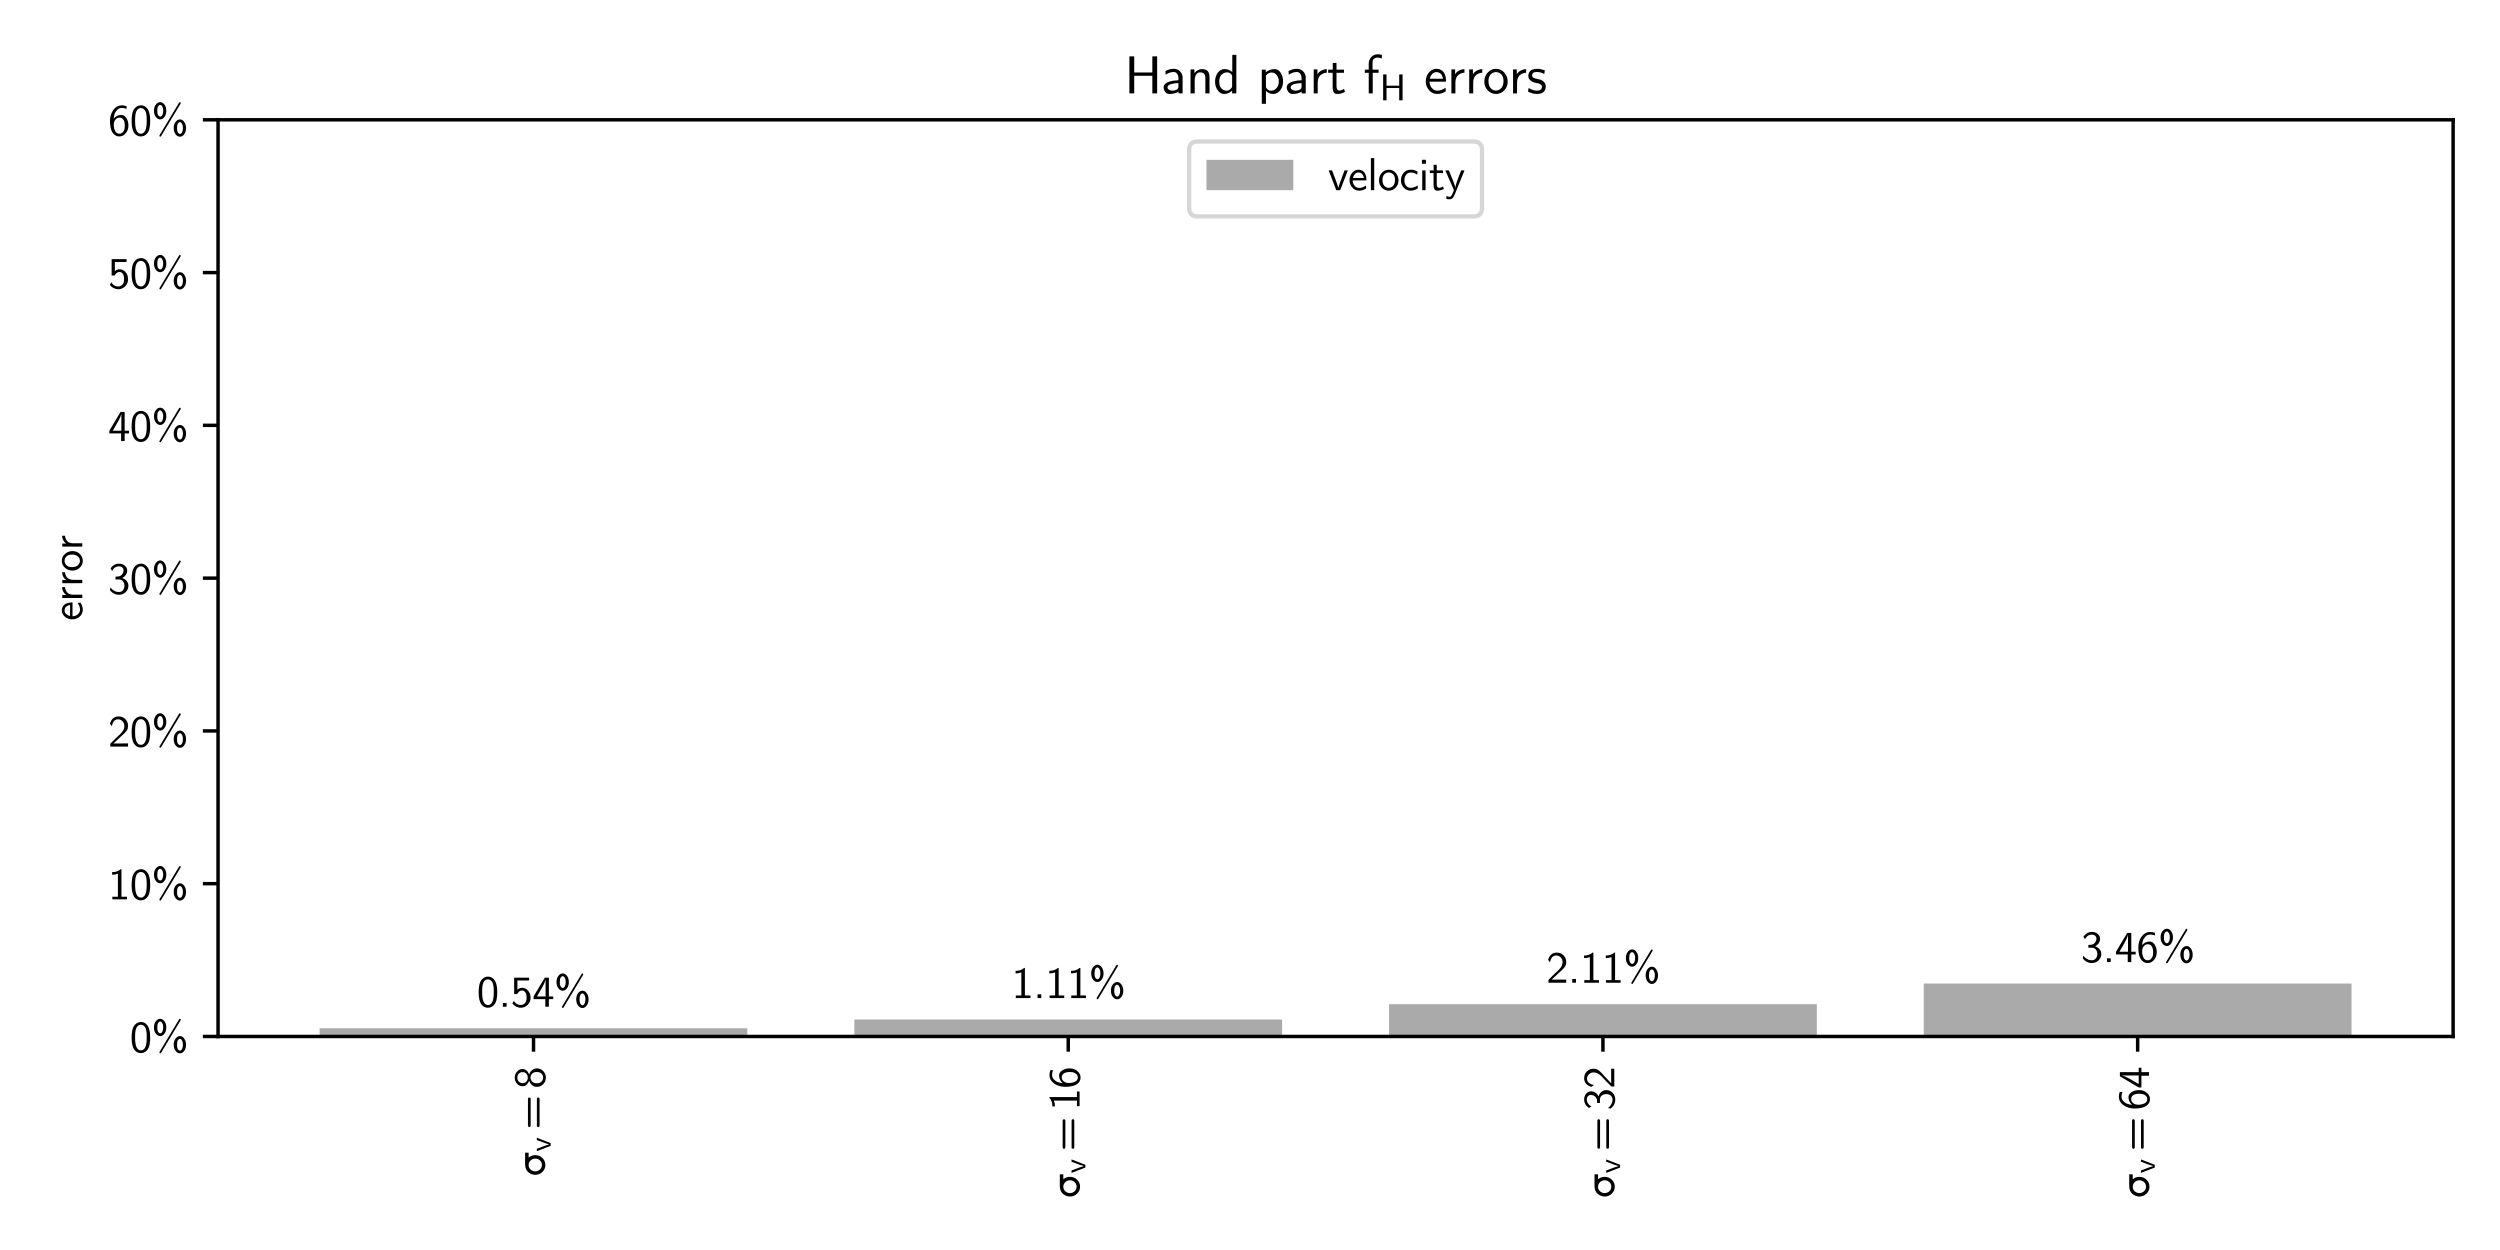 <?xml version="1.0" encoding="utf-8" standalone="no"?>
<!DOCTYPE svg PUBLIC "-//W3C//DTD SVG 1.1//EN"
  "http://www.w3.org/Graphics/SVG/1.1/DTD/svg11.dtd">
<svg xmlns:xlink="http://www.w3.org/1999/xlink" width="576pt" height="288pt" viewBox="0 0 576 288" xmlns="http://www.w3.org/2000/svg" version="1.1">
 <defs>
  <style type="text/css">*{stroke-linejoin: round; stroke-linecap: butt}</style>
 </defs>
 <g id="figure_1">
  <g id="patch_1">
   <path d="M 0 288 
L 576 288 
L 576 0 
L 0 0 
z
" style="fill: #ffffff"/>
  </g>
  <g id="axes_1">
   <g id="patch_2">
    <path d="M 50.24 238.8 
L 565.2 238.8 
L 565.2 27.6 
L 50.24 27.6 
z
" style="fill: #ffffff"/>
   </g>
   <g id="patch_3">
    <path d="M 73.647 238.8 
L 172.204 238.8 
L 172.204 236.907 
L 73.647 236.907 
z
" clip-path="url(#p1f5f48ad69)" style="fill: #aaaaaa"/>
   </g>
   <g id="patch_4">
    <path d="M 196.843 238.8 
L 295.4 238.8 
L 295.4 234.903 
L 196.843 234.903 
z
" clip-path="url(#p1f5f48ad69)" style="fill: #aaaaaa"/>
   </g>
   <g id="patch_5">
    <path d="M 320.04 238.8 
L 418.597 238.8 
L 418.597 231.371 
L 320.04 231.371 
z
" clip-path="url(#p1f5f48ad69)" style="fill: #aaaaaa"/>
   </g>
   <g id="patch_6">
    <path d="M 443.236 238.8 
L 541.793 238.8 
L 541.793 226.609 
L 443.236 226.609 
z
" clip-path="url(#p1f5f48ad69)" style="fill: #aaaaaa"/>
   </g>
   <g id="matplotlib.axis_1">
    <g id="xtick_1">
     <g id="line2d_1">
      <defs>
       <path id="m932600e1fa" d="M 0 0 
L 0 3.5 
" style="stroke: #000000; stroke-width: 0.8"/>
      </defs>
      <g>
       <use xlink:href="#m932600e1fa" x="122.926" y="238.8" style="stroke: #000000; stroke-width: 0.8"/>
      </g>
     </g>
     <g id="text_1">
      <!-- $\sigma_v = 8$ -->
      <g transform="translate(125.561 271.1) rotate(-90) scale(0.1 -0.1)">
       <defs>
        <path id="CMUSansSerif-3c3" d="M 262 1389 
Q 262 1619 342 1859 
Q 422 2099 585 2326 
Q 749 2554 1056 2701 
Q 1363 2848 1766 2848 
L 3456 2848 
L 3456 2342 
L 2752 2342 
Q 3098 1914 3098 1389 
Q 3098 768 2678 349 
Q 2259 -70 1683 -70 
Q 1101 -70 681 352 
Q 262 774 262 1389 
z
M 762 1389 
Q 762 979 1037 704 
Q 1312 429 1683 429 
Q 2054 429 2326 701 
Q 2598 973 2598 1382 
Q 2598 1792 2323 2067 
Q 2048 2342 1677 2342 
Q 1280 2342 1021 2057 
Q 762 1773 762 1389 
z
" transform="scale(0.016)"/>
        <path id="CMUSansSerif-76" d="M 90 2848 
L 582 2848 
L 1178 1286 
Q 1453 506 1485 320 
Q 1536 646 2381 2848 
L 2854 2848 
L 1754 0 
L 1190 0 
L 90 2848 
z
" transform="scale(0.016)"/>
        <path id="CMUSansSerif-3d" d="M 608 762 
Q 358 762 358 960 
Q 358 1158 589 1158 
Q 602 1158 621 1155 
Q 640 1152 653 1152 
L 4371 1152 
Q 4614 1152 4614 960 
Q 4614 762 4352 762 
L 608 762 
z
M 358 2240 
Q 358 2438 614 2438 
L 4358 2438 
Q 4614 2438 4614 2240 
Q 4614 2202 4601 2166 
Q 4589 2131 4531 2089 
Q 4474 2048 4378 2048 
L 595 2048 
Q 499 2048 441 2089 
Q 384 2131 371 2166 
Q 358 2202 358 2240 
z
" transform="scale(0.016)"/>
        <path id="CMUSansSerif-38" d="M 262 1152 
Q 262 1510 480 1804 
Q 698 2099 1152 2266 
Q 845 2362 598 2608 
Q 352 2854 352 3219 
Q 352 3667 710 4003 
Q 1069 4339 1594 4339 
Q 2125 4339 2480 4000 
Q 2835 3661 2835 3219 
Q 2835 2918 2636 2665 
Q 2438 2413 2035 2266 
Q 2387 2157 2656 1865 
Q 2925 1574 2925 1146 
Q 2925 634 2541 246 
Q 2157 -141 1594 -141 
Q 1037 -141 649 243 
Q 262 627 262 1152 
z
M 781 1158 
Q 781 749 1005 502 
Q 1229 256 1594 256 
Q 1946 256 2176 499 
Q 2406 742 2406 1165 
Q 2406 1568 2179 1817 
Q 1952 2067 1594 2067 
Q 1280 2067 1030 1840 
Q 781 1613 781 1158 
z
M 800 3213 
Q 800 2874 1021 2669 
Q 1242 2464 1587 2464 
Q 1946 2464 2166 2672 
Q 2387 2880 2387 3213 
Q 2387 3552 2166 3757 
Q 1946 3962 1594 3962 
Q 1235 3962 1017 3754 
Q 800 3546 800 3213 
z
" transform="scale(0.016)"/>
       </defs>
       <use xlink:href="#CMUSansSerif-3c3" transform="translate(0 0.203)"/>
       <use xlink:href="#CMUSansSerif-76" transform="translate(57.679 -13.147) scale(0.7)"/>
       <use xlink:href="#CMUSansSerif-3d" transform="translate(108.514 0.203)"/>
       <use xlink:href="#CMUSansSerif-38" transform="translate(202.654 0.203)"/>
      </g>
     </g>
    </g>
    <g id="xtick_2">
     <g id="line2d_2">
      <g>
       <use xlink:href="#m932600e1fa" x="246.122" y="238.8" style="stroke: #000000; stroke-width: 0.8"/>
      </g>
     </g>
     <g id="text_2">
      <!-- $\sigma_v = 16$ -->
      <g transform="translate(248.757 276.1) rotate(-90) scale(0.1 -0.1)">
       <defs>
        <path id="CMUSansSerif-31" d="M 576 3546 
L 576 3917 
Q 1344 3917 1798 4339 
L 1920 4339 
L 1920 378 
L 2720 378 
L 2720 0 
L 608 0 
L 608 378 
L 1408 378 
L 1408 3693 
Q 1030 3546 576 3546 
z
" transform="scale(0.016)"/>
        <path id="CMUSansSerif-36" d="M 269 2067 
Q 269 3027 755 3683 
Q 1242 4339 1978 4339 
Q 2310 4339 2662 4211 
L 2662 3827 
Q 2298 3962 1978 3962 
Q 1606 3962 1331 3702 
Q 1056 3443 941 3113 
Q 826 2784 806 2432 
Q 1005 2682 1293 2819 
Q 1581 2957 1888 2957 
Q 2310 2957 2586 2566 
Q 2925 2093 2925 1434 
Q 2925 723 2483 256 
Q 2112 -141 1613 -141 
Q 1434 -141 1264 -89 
Q 1094 -38 908 109 
Q 723 256 585 489 
Q 448 723 358 1129 
Q 269 1536 269 2067 
z
M 813 1408 
Q 934 256 1606 256 
Q 1933 256 2121 477 
Q 2310 698 2368 966 
Q 2400 1107 2400 1395 
Q 2400 1952 2221 2234 
Q 2010 2566 1638 2566 
Q 1280 2566 1049 2275 
Q 819 1984 819 1581 
Q 819 1523 832 1408 
L 813 1408 
z
" transform="scale(0.016)"/>
       </defs>
       <use xlink:href="#CMUSansSerif-3c3" transform="translate(0 0.203)"/>
       <use xlink:href="#CMUSansSerif-76" transform="translate(57.679 -13.147) scale(0.7)"/>
       <use xlink:href="#CMUSansSerif-3d" transform="translate(108.514 0.203)"/>
       <use xlink:href="#CMUSansSerif-31" transform="translate(202.654 0.203)"/>
       <use xlink:href="#CMUSansSerif-36" transform="translate(252.654 0.203)"/>
      </g>
     </g>
    </g>
    <g id="xtick_3">
     <g id="line2d_3">
      <g>
       <use xlink:href="#m932600e1fa" x="369.318" y="238.8" style="stroke: #000000; stroke-width: 0.8"/>
      </g>
     </g>
     <g id="text_3">
      <!-- $\sigma_v = 32$ -->
      <g transform="translate(371.953 276.1) rotate(-90) scale(0.1 -0.1)">
       <defs>
        <path id="CMUSansSerif-33" d="M 262 518 
L 333 909 
Q 538 634 816 474 
Q 1094 314 1254 285 
Q 1414 256 1562 256 
Q 1914 256 2131 512 
Q 2349 768 2349 1165 
Q 2349 1536 2141 1801 
Q 1933 2067 1530 2067 
L 1062 2067 
L 1062 2464 
Q 1216 2477 1328 2486 
Q 1440 2496 1472 2499 
Q 1504 2502 1523 2502 
Q 1830 2560 2025 2809 
Q 2221 3059 2221 3360 
Q 2221 3629 2041 3792 
Q 1862 3955 1574 3955 
Q 1011 3955 685 3475 
Q 646 3418 582 3290 
L 352 3642 
Q 794 4339 1587 4339 
Q 2074 4339 2410 4051 
Q 2746 3763 2746 3360 
Q 2746 2669 2035 2266 
Q 2477 2112 2701 1811 
Q 2925 1510 2925 1152 
Q 2925 634 2537 246 
Q 2150 -141 1568 -141 
Q 781 -141 262 518 
z
" transform="scale(0.016)"/>
        <path id="CMUSansSerif-32" d="M 262 3290 
Q 576 4339 1504 4339 
Q 2118 4339 2496 3936 
Q 2874 3533 2874 2970 
Q 2874 2746 2813 2560 
Q 2752 2374 2576 2166 
Q 2400 1958 2265 1830 
Q 2131 1702 1805 1414 
Q 1632 1261 774 448 
L 2874 454 
L 2874 0 
L 314 0 
L 314 416 
L 1146 1242 
Q 1197 1293 1366 1446 
Q 1536 1600 1593 1654 
Q 1651 1709 1788 1846 
Q 1926 1984 1977 2057 
Q 2029 2131 2121 2256 
Q 2214 2381 2246 2477 
Q 2278 2573 2310 2697 
Q 2342 2822 2342 2950 
Q 2342 3360 2083 3641 
Q 1824 3923 1421 3923 
Q 1203 3923 1033 3824 
Q 864 3725 777 3581 
Q 691 3437 636 3293 
Q 582 3149 563 3046 
L 538 2938 
L 262 3290 
z
" transform="scale(0.016)"/>
       </defs>
       <use xlink:href="#CMUSansSerif-3c3" transform="translate(0 0.203)"/>
       <use xlink:href="#CMUSansSerif-76" transform="translate(57.679 -13.147) scale(0.7)"/>
       <use xlink:href="#CMUSansSerif-3d" transform="translate(108.514 0.203)"/>
       <use xlink:href="#CMUSansSerif-33" transform="translate(202.654 0.203)"/>
       <use xlink:href="#CMUSansSerif-32" transform="translate(252.654 0.203)"/>
      </g>
     </g>
    </g>
    <g id="xtick_4">
     <g id="line2d_4">
      <g>
       <use xlink:href="#m932600e1fa" x="492.514" y="238.8" style="stroke: #000000; stroke-width: 0.8"/>
      </g>
     </g>
     <g id="text_4">
      <!-- $\sigma_v = 64$ -->
      <g transform="translate(495.149 276.1) rotate(-90) scale(0.1 -0.1)">
       <defs>
        <path id="CMUSansSerif-34" d="M 173 1094 
Q 173 1094 173 1402 
Q 173 1478 243 1600 
L 1792 4192 
L 2381 4192 
L 2381 1485 
L 3014 1485 
L 3014 1094 
L 2381 1094 
L 2381 0 
L 1869 0 
L 1869 1094 
L 173 1094 
z
M 672 1485 
L 1907 1485 
L 1907 3955 
Q 1869 3718 1725 3392 
Q 1581 3066 1453 2838 
Q 1325 2611 890 1862 
Q 749 1619 672 1485 
z
" transform="scale(0.016)"/>
       </defs>
       <use xlink:href="#CMUSansSerif-3c3" transform="translate(0 0.203)"/>
       <use xlink:href="#CMUSansSerif-76" transform="translate(57.679 -13.147) scale(0.7)"/>
       <use xlink:href="#CMUSansSerif-3d" transform="translate(108.514 0.203)"/>
       <use xlink:href="#CMUSansSerif-36" transform="translate(202.654 0.203)"/>
       <use xlink:href="#CMUSansSerif-34" transform="translate(252.654 0.203)"/>
      </g>
     </g>
    </g>
   </g>
   <g id="matplotlib.axis_2">
    <g id="ytick_1">
     <g id="line2d_5">
      <defs>
       <path id="mf9c4be8a91" d="M 0 0 
L -3.5 0 
" style="stroke: #000000; stroke-width: 0.8"/>
      </defs>
      <g>
       <use xlink:href="#mf9c4be8a91" x="50.24" y="238.8" style="stroke: #000000; stroke-width: 0.8"/>
      </g>
     </g>
     <g id="text_5">
      <!-- 0% -->
      <g transform="translate(29.91 242.41) scale(0.1 -0.1)">
       <defs>
        <path id="CMUSansSerif-30" d="M 262 1984 
L 262 2093 
Q 262 2342 272 2528 
Q 282 2714 333 3018 
Q 384 3322 473 3536 
Q 563 3750 748 3958 
Q 934 4166 1190 4262 
Q 1389 4339 1594 4339 
Q 1773 4339 1939 4291 
Q 2106 4243 2291 4099 
Q 2477 3955 2614 3731 
Q 2752 3507 2841 3113 
Q 2931 2720 2931 2208 
L 2931 2074 
Q 2931 1830 2921 1638 
Q 2912 1446 2861 1152 
Q 2810 858 2717 643 
Q 2624 429 2438 227 
Q 2253 26 1997 -70 
Q 1786 -141 1594 -141 
Q 1414 -141 1251 -96 
Q 1088 -51 899 86 
Q 710 224 576 448 
Q 442 672 352 1069 
Q 262 1466 262 1984 
z
M 762 1984 
Q 762 1555 819 1232 
Q 877 909 960 726 
Q 1043 544 1161 432 
Q 1280 320 1382 285 
Q 1485 250 1600 250 
Q 1747 250 1875 317 
Q 2003 384 2137 553 
Q 2272 723 2352 1091 
Q 2432 1459 2432 1990 
L 2432 2368 
Q 2432 2854 2352 3187 
Q 2272 3520 2134 3673 
Q 1997 3827 1869 3884 
Q 1741 3942 1593 3942 
Q 1446 3942 1318 3884 
Q 1190 3827 1056 3673 
Q 922 3520 842 3184 
Q 762 2848 762 2368 
L 762 1984 
z
" transform="scale(0.016)"/>
        <path id="CMUSansSerif-25" d="M 624 2662 
Q 352 3014 352 3558 
Q 352 4102 627 4451 
Q 902 4800 1248 4800 
Q 1606 4800 1868 4438 
Q 2131 4077 2131 3552 
Q 2131 3034 1872 2672 
Q 1613 2310 1248 2310 
Q 896 2310 624 2662 
z
M 832 3507 
Q 832 2822 1203 2714 
L 1267 2707 
Q 1440 2720 1561 2957 
Q 1683 3194 1683 3558 
Q 1683 3910 1558 4153 
Q 1434 4397 1222 4403 
Q 1056 4384 944 4185 
Q 832 3987 832 3558 
L 832 3507 
z
M 1126 -45 
Q 1126 -32 1184 83 
L 3968 4717 
Q 4013 4794 4090 4794 
Q 4141 4794 4176 4758 
Q 4211 4723 4211 4672 
Q 4211 4614 4134 4493 
L 1414 -32 
Q 1414 -38 1392 -67 
Q 1370 -96 1363 -105 
Q 1357 -115 1337 -137 
Q 1318 -160 1299 -166 
Q 1280 -173 1254 -173 
Q 1203 -173 1164 -134 
Q 1126 -96 1126 -45 
z
M 3466 173 
Q 3194 525 3194 1069 
Q 3194 1613 3469 1961 
Q 3744 2310 4096 2310 
Q 4448 2310 4710 1948 
Q 4973 1587 4973 1062 
Q 4973 544 4713 182 
Q 4454 -179 4090 -179 
Q 3738 -179 3466 173 
z
M 3674 1018 
Q 3674 333 4045 224 
L 4109 218 
Q 4282 230 4403 467 
Q 4525 704 4525 1069 
Q 4525 1421 4400 1664 
Q 4275 1907 4064 1914 
Q 3898 1894 3786 1696 
Q 3674 1498 3674 1069 
L 3674 1018 
z
" transform="scale(0.016)"/>
       </defs>
       <use xlink:href="#CMUSansSerif-30"/>
       <use xlink:href="#CMUSansSerif-25" x="50"/>
      </g>
     </g>
    </g>
    <g id="ytick_2">
     <g id="line2d_6">
      <g>
       <use xlink:href="#mf9c4be8a91" x="50.24" y="203.6" style="stroke: #000000; stroke-width: 0.8"/>
      </g>
     </g>
     <g id="text_6">
      <!-- 10% -->
      <g transform="translate(24.91 207.21) scale(0.1 -0.1)">
       <use xlink:href="#CMUSansSerif-31"/>
       <use xlink:href="#CMUSansSerif-30" x="50"/>
       <use xlink:href="#CMUSansSerif-25" x="100"/>
      </g>
     </g>
    </g>
    <g id="ytick_3">
     <g id="line2d_7">
      <g>
       <use xlink:href="#mf9c4be8a91" x="50.24" y="168.4" style="stroke: #000000; stroke-width: 0.8"/>
      </g>
     </g>
     <g id="text_7">
      <!-- 20% -->
      <g transform="translate(24.91 172.01) scale(0.1 -0.1)">
       <use xlink:href="#CMUSansSerif-32"/>
       <use xlink:href="#CMUSansSerif-30" x="50"/>
       <use xlink:href="#CMUSansSerif-25" x="100"/>
      </g>
     </g>
    </g>
    <g id="ytick_4">
     <g id="line2d_8">
      <g>
       <use xlink:href="#mf9c4be8a91" x="50.24" y="133.2" style="stroke: #000000; stroke-width: 0.8"/>
      </g>
     </g>
     <g id="text_8">
      <!-- 30% -->
      <g transform="translate(24.91 136.81) scale(0.1 -0.1)">
       <use xlink:href="#CMUSansSerif-33"/>
       <use xlink:href="#CMUSansSerif-30" x="50"/>
       <use xlink:href="#CMUSansSerif-25" x="100"/>
      </g>
     </g>
    </g>
    <g id="ytick_5">
     <g id="line2d_9">
      <g>
       <use xlink:href="#mf9c4be8a91" x="50.24" y="98" style="stroke: #000000; stroke-width: 0.8"/>
      </g>
     </g>
     <g id="text_9">
      <!-- 40% -->
      <g transform="translate(24.91 101.61) scale(0.1 -0.1)">
       <use xlink:href="#CMUSansSerif-34"/>
       <use xlink:href="#CMUSansSerif-30" x="50"/>
       <use xlink:href="#CMUSansSerif-25" x="100"/>
      </g>
     </g>
    </g>
    <g id="ytick_6">
     <g id="line2d_10">
      <g>
       <use xlink:href="#mf9c4be8a91" x="50.24" y="62.8" style="stroke: #000000; stroke-width: 0.8"/>
      </g>
     </g>
     <g id="text_10">
      <!-- 50% -->
      <g transform="translate(24.91 66.41) scale(0.1 -0.1)">
       <defs>
        <path id="CMUSansSerif-35" d="M 243 486 
L 461 845 
Q 819 256 1459 256 
Q 1779 256 2038 502 
Q 2298 749 2298 1312 
Q 2298 1837 2109 2089 
Q 1920 2342 1645 2342 
Q 1210 2342 941 1830 
L 506 1830 
L 506 4192 
L 2662 4192 
L 2662 3782 
L 973 3782 
L 973 2470 
Q 1299 2733 1658 2733 
Q 2150 2733 2512 2320 
Q 2874 1907 2874 1306 
Q 2874 691 2454 275 
Q 2035 -141 1466 -141 
Q 1101 -141 774 28 
Q 448 198 243 486 
z
" transform="scale(0.016)"/>
       </defs>
       <use xlink:href="#CMUSansSerif-35"/>
       <use xlink:href="#CMUSansSerif-30" x="50"/>
       <use xlink:href="#CMUSansSerif-25" x="100"/>
      </g>
     </g>
    </g>
    <g id="ytick_7">
     <g id="line2d_11">
      <g>
       <use xlink:href="#mf9c4be8a91" x="50.24" y="27.6" style="stroke: #000000; stroke-width: 0.8"/>
      </g>
     </g>
     <g id="text_11">
      <!-- 60% -->
      <g transform="translate(24.91 31.21) scale(0.1 -0.1)">
       <use xlink:href="#CMUSansSerif-36"/>
       <use xlink:href="#CMUSansSerif-30" x="50"/>
       <use xlink:href="#CMUSansSerif-25" x="100"/>
      </g>
     </g>
    </g>
    <g id="text_12">
     <!-- error -->
     <g transform="translate(18.96 143.051) rotate(-90) scale(0.1 -0.1)">
      <defs>
       <path id="CMUSansSerif-65" d="M 218 1446 
Q 218 2080 605 2515 
Q 992 2950 1510 2950 
Q 1702 2950 1875 2889 
Q 2048 2829 2224 2688 
Q 2400 2547 2515 2265 
Q 2630 1984 2650 1594 
L 2650 1408 
L 666 1408 
Q 685 928 960 627 
Q 1235 326 1613 326 
Q 2099 326 2586 678 
L 2624 256 
Q 2138 -70 1613 -70 
Q 1005 -70 611 381 
Q 218 832 218 1446 
z
M 698 1760 
L 2285 1760 
Q 2246 2010 2147 2182 
Q 2048 2355 1923 2428 
Q 1798 2502 1699 2528 
Q 1600 2554 1510 2554 
Q 1184 2554 973 2304 
Q 762 2054 698 1760 
z
" transform="scale(0.016)"/>
       <path id="CMUSansSerif-72" d="M 518 0 
L 518 2880 
L 966 2880 
L 966 2304 
Q 1043 2426 1152 2538 
Q 1261 2650 1520 2778 
Q 1779 2906 2086 2912 
L 2086 2483 
Q 1920 2477 1753 2422 
Q 1587 2368 1404 2249 
Q 1222 2131 1110 1888 
Q 998 1645 998 1318 
L 998 0 
L 518 0 
z
" transform="scale(0.016)"/>
       <path id="CMUSansSerif-6f" d="M 192 1414 
Q 192 2061 605 2505 
Q 1018 2950 1594 2950 
Q 2195 2950 2598 2486 
Q 3002 2022 3002 1408 
Q 3002 774 2579 352 
Q 2157 -70 1593 -70 
Q 1030 -70 611 355 
Q 192 781 192 1414 
z
M 691 1478 
Q 691 915 963 627 
Q 1235 339 1593 339 
Q 1952 339 2224 630 
Q 2496 922 2496 1478 
Q 2496 2016 2224 2285 
Q 1952 2554 1594 2554 
Q 1242 2554 966 2285 
Q 691 2016 691 1478 
z
" transform="scale(0.016)"/>
      </defs>
      <use xlink:href="#CMUSansSerif-65"/>
      <use xlink:href="#CMUSansSerif-72" x="44.4"/>
      <use xlink:href="#CMUSansSerif-72" x="78.6"/>
      <use xlink:href="#CMUSansSerif-6f" x="112.8"/>
      <use xlink:href="#CMUSansSerif-72" x="162.8"/>
     </g>
    </g>
   </g>
   <g id="patch_7">
    <path d="M 50.24 238.8 
L 50.24 27.6 
" style="fill: none; stroke: #000000; stroke-width: 0.8; stroke-linejoin: miter; stroke-linecap: square"/>
   </g>
   <g id="patch_8">
    <path d="M 565.2 238.8 
L 565.2 27.6 
" style="fill: none; stroke: #000000; stroke-width: 0.8; stroke-linejoin: miter; stroke-linecap: square"/>
   </g>
   <g id="patch_9">
    <path d="M 50.24 238.8 
L 565.2 238.8 
" style="fill: none; stroke: #000000; stroke-width: 0.8; stroke-linejoin: miter; stroke-linecap: square"/>
   </g>
   <g id="patch_10">
    <path d="M 50.24 27.6 
L 565.2 27.6 
" style="fill: none; stroke: #000000; stroke-width: 0.8; stroke-linejoin: miter; stroke-linecap: square"/>
   </g>
   <g id="text_13">
    <!-- 0.54% -->
    <g transform="translate(109.871 231.957) scale(0.1 -0.1)">
     <defs>
      <path id="CMUSansSerif-2e" d="M 614 0 
L 614 538 
L 1152 538 
L 1152 0 
L 614 0 
z
" transform="scale(0.016)"/>
     </defs>
     <use xlink:href="#CMUSansSerif-30"/>
     <use xlink:href="#CMUSansSerif-2e" x="50"/>
     <use xlink:href="#CMUSansSerif-35" x="77.8"/>
     <use xlink:href="#CMUSansSerif-34" x="127.8"/>
     <use xlink:href="#CMUSansSerif-25" x="177.8"/>
    </g>
   </g>
   <g id="text_14">
    <!-- 1.11% -->
    <g transform="translate(233.067 229.953) scale(0.1 -0.1)">
     <use xlink:href="#CMUSansSerif-31"/>
     <use xlink:href="#CMUSansSerif-2e" x="50"/>
     <use xlink:href="#CMUSansSerif-31" x="77.8"/>
     <use xlink:href="#CMUSansSerif-31" x="127.8"/>
     <use xlink:href="#CMUSansSerif-25" x="177.8"/>
    </g>
   </g>
   <g id="text_15">
    <!-- 2.11% -->
    <g transform="translate(356.263 226.421) scale(0.1 -0.1)">
     <use xlink:href="#CMUSansSerif-32"/>
     <use xlink:href="#CMUSansSerif-2e" x="50"/>
     <use xlink:href="#CMUSansSerif-31" x="77.8"/>
     <use xlink:href="#CMUSansSerif-31" x="127.8"/>
     <use xlink:href="#CMUSansSerif-25" x="177.8"/>
    </g>
   </g>
   <g id="text_16">
    <!-- 3.46% -->
    <g transform="translate(479.46 221.659) scale(0.1 -0.1)">
     <use xlink:href="#CMUSansSerif-33"/>
     <use xlink:href="#CMUSansSerif-2e" x="50"/>
     <use xlink:href="#CMUSansSerif-34" x="77.8"/>
     <use xlink:href="#CMUSansSerif-36" x="127.8"/>
     <use xlink:href="#CMUSansSerif-25" x="177.8"/>
    </g>
   </g>
   <g id="text_17">
    <!-- Hand part $f_H$ errors -->
    <g transform="translate(259.06 21.6) scale(0.12 -0.12)">
     <defs>
      <path id="CMUSansSerif-48" d="M 602 0 
L 602 4442 
L 1178 4442 
L 1178 2509 
L 3354 2509 
L 3354 4442 
L 3930 4442 
L 3930 0 
L 3354 0 
L 3354 2112 
L 1178 2112 
L 1178 0 
L 602 0 
z
" transform="scale(0.016)"/>
      <path id="CMUSansSerif-61" d="M 282 723 
Q 282 960 461 1136 
Q 640 1312 931 1398 
Q 1222 1485 1500 1526 
Q 1779 1568 2061 1568 
L 2061 1786 
Q 2048 2195 1894 2374 
Q 1734 2566 1491 2566 
Q 998 2566 531 2240 
L 493 2669 
Q 973 2950 1498 2950 
Q 1939 2950 2236 2659 
Q 2534 2368 2560 1952 
L 2560 0 
L 2074 0 
L 2074 224 
Q 2048 198 1955 140 
Q 1862 83 1593 6 
Q 1325 -70 1011 -70 
Q 646 -70 464 189 
Q 282 448 282 723 
z
M 749 730 
Q 749 557 918 441 
Q 1088 326 1344 326 
Q 1619 326 1840 441 
Q 2061 557 2061 832 
L 2061 1235 
Q 1862 1235 1657 1209 
Q 1453 1184 1235 1133 
Q 1018 1082 883 976 
Q 749 870 749 730 
z
" transform="scale(0.016)"/>
      <path id="CMUSansSerif-6e" d="M 512 0 
L 512 2880 
L 979 2880 
L 979 2432 
Q 1350 2912 1914 2912 
Q 2150 2912 2320 2841 
Q 2490 2771 2579 2668 
Q 2669 2566 2717 2409 
Q 2765 2253 2777 2131 
Q 2790 2010 2790 1843 
L 2790 0 
L 2291 0 
L 2291 1798 
Q 2291 1907 2288 1971 
Q 2285 2035 2249 2153 
Q 2214 2272 2153 2342 
Q 2093 2413 1968 2467 
Q 1843 2522 1664 2522 
Q 1325 2522 1168 2234 
Q 1011 1946 1011 1536 
L 1011 0 
L 512 0 
z
" transform="scale(0.016)"/>
      <path id="CMUSansSerif-64" d="M 224 1414 
Q 224 2048 557 2483 
Q 890 2918 1363 2918 
Q 1850 2918 2291 2566 
L 2291 4621 
L 2778 4621 
L 2778 0 
L 2272 0 
L 2272 333 
Q 1856 -70 1325 -70 
Q 851 -70 537 374 
Q 224 819 224 1414 
z
M 723 1421 
Q 723 851 992 588 
Q 1261 326 1587 326 
Q 1856 326 2064 508 
Q 2272 691 2272 858 
L 2272 2080 
Q 2272 2202 2138 2330 
Q 1933 2522 1664 2522 
L 1651 2522 
Q 1498 2522 1347 2464 
Q 1197 2406 1049 2288 
Q 902 2170 812 1946 
Q 723 1722 723 1421 
z
" transform="scale(0.016)"/>
      <path id="CMUSansSerif-20" transform="scale(0.016)"/>
      <path id="CMUSansSerif-70" d="M 518 -1248 
L 518 2848 
L 998 2848 
L 998 2534 
Q 1466 2912 2061 2912 
Q 2502 2912 2787 2470 
Q 3072 2029 3072 1434 
Q 3072 774 2717 352 
Q 2362 -70 1882 -70 
Q 1408 -70 1018 294 
L 1018 -1248 
L 518 -1248 
z
M 1018 806 
Q 1018 666 1200 493 
Q 1382 320 1638 320 
Q 1997 320 2281 627 
Q 2566 934 2566 1421 
Q 2566 1856 2323 2179 
Q 2080 2502 1696 2502 
Q 1626 2502 1562 2492 
Q 1498 2483 1443 2460 
Q 1389 2438 1341 2416 
Q 1293 2394 1251 2365 
Q 1210 2336 1178 2310 
Q 1146 2285 1117 2253 
Q 1088 2221 1072 2201 
Q 1056 2182 1037 2163 
L 1018 2138 
L 1018 806 
z
" transform="scale(0.016)"/>
      <path id="CMUSansSerif-74" d="M 115 2470 
L 115 2848 
L 666 2848 
L 666 3654 
L 1114 3654 
L 1114 2848 
L 2016 2848 
L 2016 2470 
L 1114 2470 
L 1114 896 
Q 1114 339 1459 339 
Q 1728 339 2022 550 
L 2125 173 
Q 1670 -70 1178 -70 
Q 653 -70 653 749 
L 653 2470 
L 115 2470 
z
" transform="scale(0.016)"/>
      <path id="CMUSansSerif-66" d="M 173 2470 
L 173 2848 
L 646 2848 
L 646 3315 
Q 646 3341 643 3392 
Q 640 3443 640 3469 
Q 640 4058 963 4374 
Q 1286 4691 1715 4691 
Q 1952 4691 2221 4621 
L 2221 4192 
Q 1946 4301 1702 4301 
Q 1485 4301 1296 4173 
Q 1107 4045 1107 3718 
L 1107 2848 
L 1830 2848 
L 1830 2470 
L 1126 2470 
L 1126 0 
L 646 0 
L 646 2470 
L 173 2470 
z
" transform="scale(0.016)"/>
      <path id="CMUSansSerif-73" d="M 173 218 
L 250 653 
Q 262 646 332 604 
Q 403 563 438 544 
Q 474 525 554 486 
Q 634 448 701 425 
Q 768 403 857 377 
Q 947 352 1046 342 
Q 1146 333 1254 333 
Q 1574 333 1712 467 
Q 1850 602 1850 768 
Q 1850 928 1734 1033 
Q 1619 1139 1491 1178 
Q 1427 1197 1206 1241 
Q 986 1286 877 1318 
Q 614 1402 412 1603 
Q 211 1805 211 2106 
Q 211 2253 256 2384 
Q 301 2515 406 2652 
Q 512 2790 733 2870 
Q 954 2950 1261 2950 
Q 1722 2950 2195 2752 
L 2125 2330 
Q 2118 2336 2051 2365 
Q 1984 2394 1974 2400 
Q 1965 2406 1904 2432 
Q 1843 2458 1820 2464 
Q 1798 2470 1740 2492 
Q 1683 2515 1651 2518 
Q 1619 2522 1558 2538 
Q 1498 2554 1450 2557 
Q 1402 2560 1338 2563 
Q 1274 2566 1203 2566 
Q 909 2566 787 2448 
Q 666 2330 666 2176 
Q 666 1965 835 1872 
Q 1005 1779 1312 1724 
Q 1619 1670 1747 1613 
Q 1978 1510 2141 1305 
Q 2304 1101 2304 813 
Q 2304 666 2259 525 
Q 2214 384 2108 243 
Q 2003 102 1782 16 
Q 1562 -70 1261 -70 
Q 698 -70 173 218 
z
" transform="scale(0.016)"/>
     </defs>
     <use xlink:href="#CMUSansSerif-48" transform="translate(0 0.703)"/>
     <use xlink:href="#CMUSansSerif-61" transform="translate(70.8 0.703)"/>
     <use xlink:href="#CMUSansSerif-6e" transform="translate(118.8 0.703)"/>
     <use xlink:href="#CMUSansSerif-64" transform="translate(170.5 0.703)"/>
     <use xlink:href="#CMUSansSerif-20" transform="translate(222.2 0.703)"/>
     <use xlink:href="#CMUSansSerif-70" transform="translate(255.5 0.703)"/>
     <use xlink:href="#CMUSansSerif-61" transform="translate(307.2 0.703)"/>
     <use xlink:href="#CMUSansSerif-72" transform="translate(355.2 0.703)"/>
     <use xlink:href="#CMUSansSerif-74" transform="translate(389.4 0.703)"/>
     <use xlink:href="#CMUSansSerif-20" transform="translate(425.5 0.703)"/>
     <use xlink:href="#CMUSansSerif-66" transform="translate(458.8 0.703)"/>
     <use xlink:href="#CMUSansSerif-48" transform="translate(490.079 -12.647) scale(0.7)"/>
     <use xlink:href="#CMUSansSerif-20" transform="translate(541.864 0.703)"/>
     <use xlink:href="#CMUSansSerif-65" transform="translate(575.164 0.703)"/>
     <use xlink:href="#CMUSansSerif-72" transform="translate(619.564 0.703)"/>
     <use xlink:href="#CMUSansSerif-72" transform="translate(653.764 0.703)"/>
     <use xlink:href="#CMUSansSerif-6f" transform="translate(687.964 0.703)"/>
     <use xlink:href="#CMUSansSerif-72" transform="translate(737.964 0.703)"/>
     <use xlink:href="#CMUSansSerif-73" transform="translate(772.164 0.703)"/>
    </g>
   </g>
   <g id="legend_1">
    <g id="patch_11">
     <path d="M 275.975 49.87 
L 339.465 49.87 
Q 341.465 49.87 341.465 47.87 
L 341.465 34.6 
Q 341.465 32.6 339.465 32.6 
L 275.975 32.6 
Q 273.975 32.6 273.975 34.6 
L 273.975 47.87 
Q 273.975 49.87 275.975 49.87 
z
" style="fill: #ffffff; opacity: 0.8; stroke: #cccccc; stroke-linejoin: miter"/>
    </g>
    <g id="patch_12">
     <path d="M 277.975 43.82 
L 297.975 43.82 
L 297.975 36.82 
L 277.975 36.82 
z
" style="fill: #aaaaaa"/>
    </g>
    <g id="text_18">
     <!-- velocity -->
     <g transform="translate(305.975 43.82) scale(0.1 -0.1)">
      <defs>
       <path id="CMUSansSerif-6c" d="M 518 0 
L 518 4621 
L 998 4621 
L 998 0 
L 518 0 
z
" transform="scale(0.016)"/>
       <path id="CMUSansSerif-63" d="M 224 1427 
Q 224 2022 608 2486 
Q 992 2950 1632 2950 
Q 1933 2950 2131 2892 
Q 2330 2835 2624 2669 
L 2547 2246 
Q 2234 2445 2067 2490 
Q 1882 2541 1626 2541 
Q 1190 2541 956 2211 
Q 723 1882 723 1427 
Q 723 954 972 646 
Q 1222 339 1619 339 
Q 2118 339 2624 685 
L 2656 256 
Q 2150 -70 1613 -70 
Q 1024 -70 624 368 
Q 224 806 224 1427 
z
" transform="scale(0.016)"/>
       <path id="CMUSansSerif-69" d="M 518 0 
L 518 2848 
L 998 2848 
L 998 0 
L 518 0 
z
M 475 3808 
L 475 4378 
L 1051 4378 
L 1051 3808 
L 475 3808 
z
" transform="scale(0.016)"/>
       <path id="CMUSansSerif-79" d="M 90 2848 
L 595 2848 
Q 1005 1907 1209 1376 
Q 1414 845 1449 707 
Q 1485 570 1523 320 
Q 1536 768 2374 2848 
L 2854 2848 
L 1466 -576 
Q 1280 -1005 1120 -1158 
Q 960 -1312 730 -1312 
Q 467 -1312 262 -1261 
L 230 -845 
Q 570 -954 698 -954 
Q 870 -954 956 -829 
Q 1043 -704 1222 -269 
Q 1267 -160 1293 -96 
Q 1318 -38 1318 6 
Q 1318 51 1286 115 
L 90 2848 
z
" transform="scale(0.016)"/>
      </defs>
      <use xlink:href="#CMUSansSerif-76"/>
      <use xlink:href="#CMUSansSerif-65" x="46.1"/>
      <use xlink:href="#CMUSansSerif-6c" x="90.5"/>
      <use xlink:href="#CMUSansSerif-6f" x="114.4"/>
      <use xlink:href="#CMUSansSerif-63" x="164.4"/>
      <use xlink:href="#CMUSansSerif-69" x="208.8"/>
      <use xlink:href="#CMUSansSerif-74" x="232.7"/>
      <use xlink:href="#CMUSansSerif-79" x="268.8"/>
     </g>
    </g>
   </g>
  </g>
 </g>
 <defs>
  <clipPath id="p1f5f48ad69">
   <rect x="50.24" y="27.6" width="514.96" height="211.2"/>
  </clipPath>
 </defs>
</svg>

